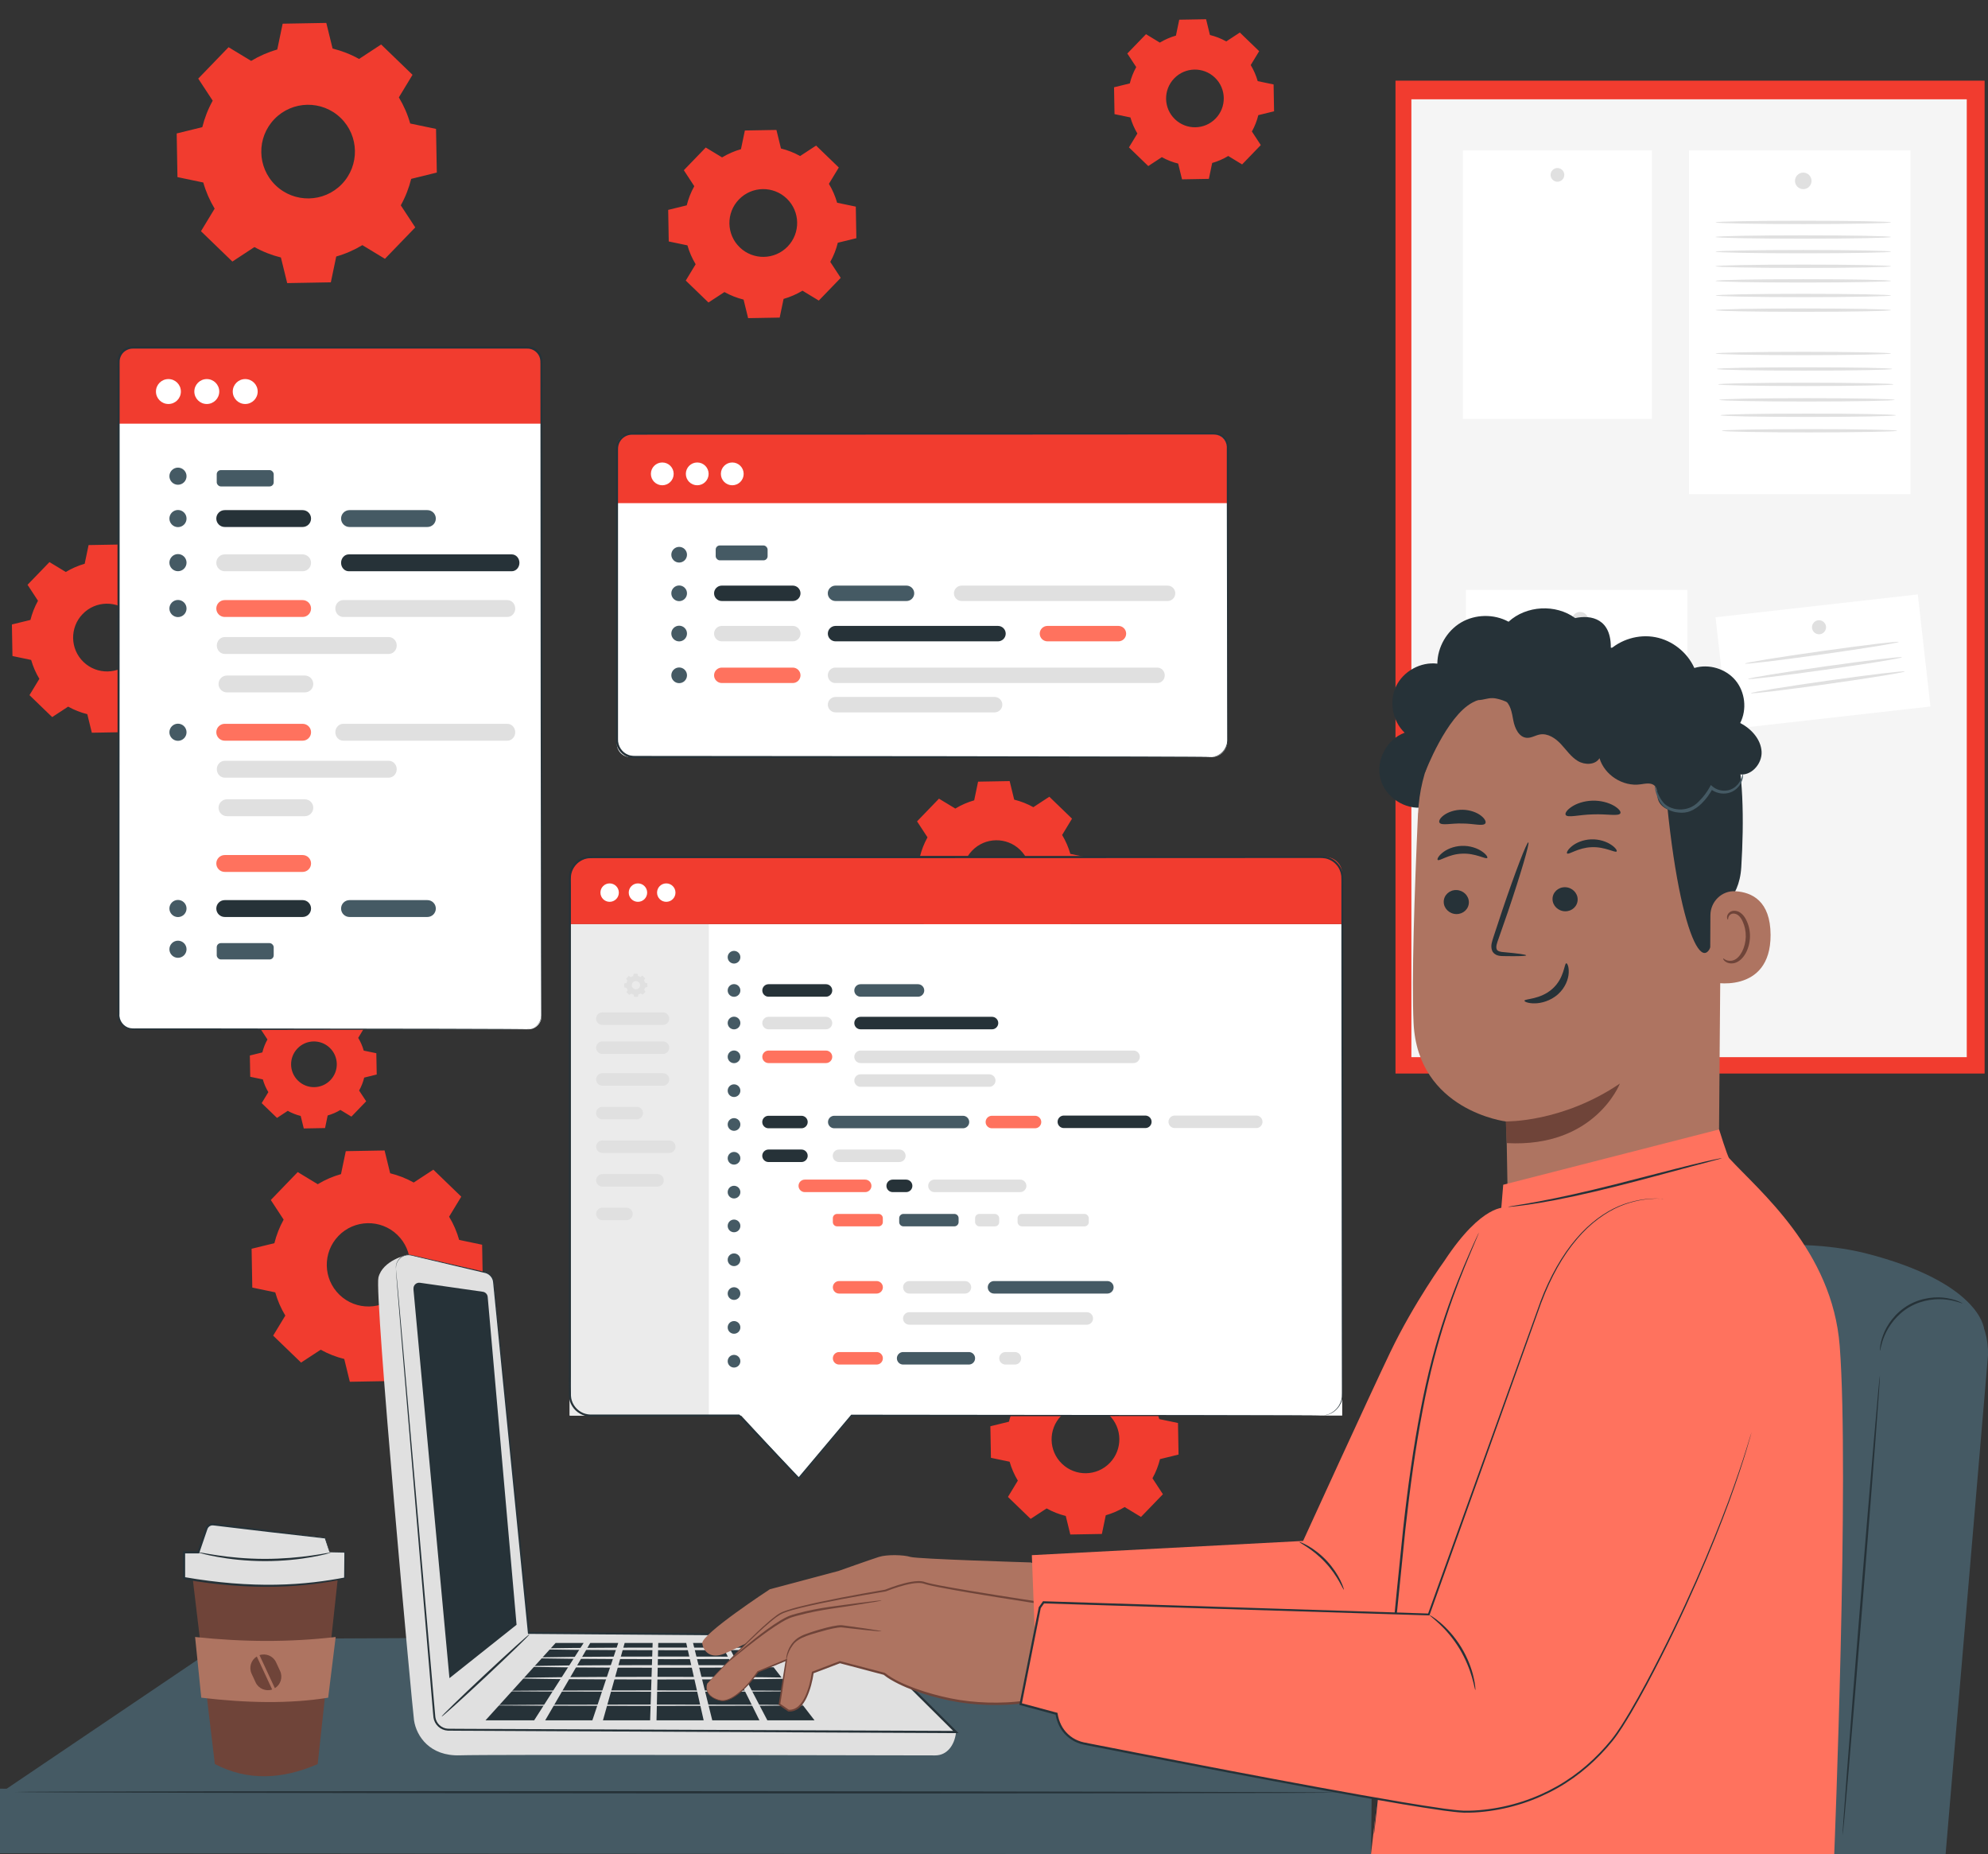 <?xml version="1.0" encoding="UTF-8"?>
<svg xmlns="http://www.w3.org/2000/svg" viewBox="0 0 464.13 432.81">
  <rect x="0" y="0" width="464.13" height="432.81" fill="#333333" stroke="none"/>
  <defs>
    <style>
      .cls-1 {
        fill: #fff;
      }

      .cls-2 {
        fill: #f5f5f5;
      }

      .cls-3 {
        fill: #455a64;
      }

      .cls-4 {
        fill: #ae7461;
      }

      .cls-5 {
        fill: #f13c2f;
      }

      .cls-6 {
        fill: #e0e0e0;
      }

      .cls-7 {
        fill: #ff725e;
      }

      .cls-8 {
        fill: #6f4439;
      }

      .cls-9 {
        fill: #ebebeb;
      }

      .cls-10 {
        fill: none;
        opacity: .3;
      }

      .cls-11 {
        fill: #263238;
      }
    </style>
  </defs>
  <g id="Background_Complete" data-name="Background Complete">
    <path class="cls-5" d="m15.36,133.51c1.39-.84,2.88-1.48,4.41-1.92l.91-4.36,7.37-.13,1.06,4.33c1.54.38,3.05.97,4.47,1.76l3.73-2.44,5.3,5.12-2.31,3.81c.84,1.39,1.48,2.88,1.92,4.41l4.36.91.13,7.37-4.33,1.06c-.38,1.54-.97,3.05-1.76,4.47l2.44,3.73-5.12,5.3-3.81-2.31c-1.39.84-2.88,1.48-4.41,1.92l-.91,4.36-7.37.13-1.06-4.33c-1.54-.38-3.05-.97-4.47-1.76l-3.73,2.44-5.3-5.12,2.31-3.81c-.84-1.39-1.48-2.88-1.92-4.41l-4.36-.91-.13-7.37,4.33-1.06c.38-1.54.97-3.05,1.76-4.47l-2.44-3.73,5.12-5.3,3.81,2.31h0Zm3.93,9.82c-3.03,3.14-2.95,8.15.2,11.18,3.14,3.03,8.15,2.95,11.18-.2,3.03-3.14,2.95-8.15-.2-11.18-3.14-3.03-8.15-2.95-11.18.2Z"/>
    <path class="cls-5" d="m270.79,9.94c1.19-.72,2.45-1.26,3.75-1.63l.77-3.71,6.27-.11.9,3.68c1.31.32,2.6.82,3.81,1.5l3.17-2.08,4.51,4.36-1.97,3.24c.72,1.19,1.26,2.45,1.63,3.75l3.71.77.11,6.27-3.68.9c-.32,1.31-.82,2.6-1.5,3.81l2.08,3.17-4.36,4.52-3.24-1.97c-1.19.72-2.45,1.26-3.75,1.63l-.77,3.71-6.27.11-.9-3.68c-1.31-.32-2.6-.82-3.81-1.5l-3.17,2.08-4.51-4.36,1.97-3.24c-.72-1.19-1.26-2.45-1.63-3.75l-3.71-.77-.11-6.27,3.68-.9c.32-1.31.82-2.6,1.5-3.81l-2.08-3.17,4.36-4.51,3.24,1.97h0Zm3.34,8.36c-2.58,2.68-2.51,6.94.17,9.52,2.67,2.58,6.94,2.51,9.52-.17,2.58-2.67,2.51-6.94-.17-9.52s-6.94-2.51-9.52.17Z"/>
    <path class="cls-5" d="m58.64,14.21c1.93-1.16,3.98-2.05,6.09-2.65l1.26-6.03,10.19-.18,1.47,5.98c2.14.53,4.22,1.34,6.18,2.43l5.15-3.38,7.33,7.08-3.19,5.27c1.16,1.93,2.05,3.98,2.65,6.1l6.03,1.26.18,10.19-5.98,1.47c-.53,2.14-1.34,4.22-2.43,6.18l3.38,5.15-7.08,7.33-5.27-3.19c-1.93,1.16-3.98,2.05-6.1,2.65l-1.26,6.03-10.19.18-1.47-5.98c-2.14-.53-4.22-1.34-6.18-2.43l-5.15,3.38-7.33-7.08,3.19-5.27c-1.16-1.93-2.05-3.98-2.65-6.1l-6.03-1.26-.18-10.19,5.98-1.47c.53-2.14,1.34-4.22,2.43-6.18l-3.38-5.15,7.08-7.33,5.27,3.19h0Zm5.43,13.58c-4.2,4.34-4.07,11.27.27,15.46,4.34,4.19,11.27,4.07,15.46-.27,4.19-4.34,4.07-11.27-.27-15.46-4.34-4.19-11.27-4.07-15.46.27Z"/>
    <path class="cls-5" d="m223.03,188.73c1.39-.84,2.88-1.48,4.41-1.92l.91-4.36,7.37-.13,1.06,4.33c1.54.38,3.05.97,4.47,1.76l3.73-2.44,5.3,5.12-2.31,3.81c.84,1.39,1.48,2.88,1.92,4.41l4.36.91.13,7.37-4.33,1.06c-.38,1.54-.97,3.05-1.76,4.47l2.44,3.73-5.12,5.3-3.81-2.31c-1.39.84-2.88,1.48-4.41,1.92l-.91,4.36-7.37.13-1.06-4.33c-1.54-.38-3.05-.97-4.47-1.76l-3.73,2.44-5.3-5.12,2.31-3.81c-.84-1.39-1.48-2.88-1.92-4.41l-4.36-.91-.13-7.37,4.33-1.06c.38-1.54.97-3.05,1.76-4.47l-2.44-3.73,5.12-5.3,3.81,2.31h0Zm3.93,9.82c-3.03,3.14-2.95,8.15.2,11.18,3.14,3.03,8.15,2.95,11.18-.2,3.03-3.14,2.95-8.15-.2-11.18-3.14-3.03-8.15-2.95-11.18.2Z"/>
    <path class="cls-5" d="m243.8,320.66c1.39-.84,2.88-1.48,4.41-1.92l.91-4.36,7.37-.13,1.06,4.33c1.54.38,3.05.97,4.47,1.76l3.73-2.44,5.3,5.12-2.31,3.81c.84,1.39,1.48,2.88,1.92,4.41l4.36.91.13,7.37-4.33,1.06c-.38,1.54-.97,3.05-1.76,4.47l2.44,3.73-5.12,5.3-3.81-2.31c-1.39.84-2.88,1.48-4.41,1.92l-.91,4.36-7.37.13-1.06-4.33c-1.54-.38-3.05-.97-4.47-1.76l-3.73,2.44-5.3-5.12,2.31-3.81c-.84-1.39-1.48-2.88-1.92-4.41l-4.36-.91-.13-7.37,4.33-1.06c.38-1.54.97-3.05,1.76-4.47l-2.44-3.73,5.12-5.3,3.81,2.31h0Zm3.93,9.82c-3.03,3.14-2.95,8.15.2,11.18,3.14,3.03,8.15,2.95,11.18-.2,3.03-3.14,2.95-8.15-.2-11.18-3.14-3.03-8.15-2.95-11.18.2Z"/>
    <path class="cls-5" d="m66.81,238.1c.94-.57,1.94-1,2.97-1.29l.61-2.94,4.97-.09.72,2.92c1.04.26,2.06.65,3.02,1.19l2.51-1.65,3.58,3.45-1.56,2.57c.57.94,1,1.94,1.29,2.97l2.94.61.09,4.97-2.92.72c-.26,1.04-.65,2.06-1.19,3.02l1.65,2.51-3.45,3.58-2.57-1.56c-.94.57-1.94,1-2.97,1.29l-.61,2.94-4.97.09-.72-2.92c-1.04-.26-2.06-.65-3.02-1.19l-2.51,1.65-3.58-3.45,1.56-2.57c-.57-.94-1-1.94-1.29-2.97l-2.94-.61-.09-4.97,2.92-.72c.26-1.04.65-2.06,1.19-3.02l-1.65-2.51,3.45-3.58,2.57,1.56h0Zm2.65,6.62c-2.05,2.12-1.99,5.5.13,7.54,2.12,2.05,5.5,1.99,7.54-.13,2.05-2.12,1.99-5.5-.13-7.54-2.12-2.05-5.5-1.99-7.54.13Z"/>
    <path class="cls-5" d="m74.19,276.41c1.71-1.04,3.54-1.82,5.42-2.35l1.12-5.36,9.06-.16,1.3,5.32c1.9.47,3.75,1.19,5.5,2.16l4.58-3,6.52,6.3-2.84,4.68c1.04,1.71,1.82,3.54,2.35,5.42l5.36,1.12.16,9.06-5.32,1.3c-.47,1.9-1.19,3.75-2.16,5.5l3,4.58-6.29,6.52-4.68-2.84c-1.71,1.04-3.54,1.82-5.42,2.35l-1.12,5.36-9.06.16-1.3-5.32c-1.9-.47-3.75-1.19-5.5-2.16l-4.58,3-6.52-6.29,2.84-4.68c-1.04-1.71-1.82-3.54-2.35-5.42l-5.36-1.12-.16-9.06,5.32-1.3c.47-1.9,1.19-3.75,2.16-5.5l-3-4.58,6.29-6.52,4.68,2.84h0Zm4.83,12.07c-3.73,3.86-3.62,10.02.24,13.75,3.86,3.73,10.02,3.62,13.75-.24,3.73-3.86,3.62-10.02-.24-13.75-3.86-3.73-10.02-3.62-13.75.24Z"/>
    <g>
      <rect class="cls-5" x="325.8" y="18.83" width="137.54" height="231.75"/>
      <rect class="cls-2" x="329.51" y="23.18" width="129.66" height="223.58"/>
      <g>
        <rect class="cls-1" x="394.33" y="35.13" width="51.7" height="80.22"/>
        <path class="cls-6" d="m422.93,42.22c0,1.07-.86,1.93-1.93,1.93s-1.93-.86-1.93-1.93.86-1.93,1.93-1.93,1.93.86,1.93,1.93Z"/>
      </g>
      <g>
        <rect class="cls-1" x="342.23" y="137.68" width="51.7" height="80.22"/>
        <path class="cls-6" d="m370.83,144.77c0,1.07-.86,1.93-1.93,1.93s-1.93-.86-1.93-1.93.86-1.93,1.93-1.93,1.93.86,1.93,1.93Z"/>
      </g>
      <g>
        <rect class="cls-1" x="341.53" y="35.13" width="44.15" height="62.65"/>
        <path class="cls-6" d="m365.21,40.82c0,.89-.72,1.6-1.6,1.6s-1.6-.72-1.6-1.6.72-1.6,1.6-1.6,1.6.72,1.6,1.6Z"/>
      </g>
      <g>
        <rect class="cls-1" x="401.84" y="141.36" width="47.52" height="26.33" transform="translate(-14.64 48.68) rotate(-6.44)"/>
        <circle class="cls-6" cx="424.68" cy="146.41" r="1.64"/>
      </g>
      <path class="cls-6" d="m387.03,155.98c0,.21-8.12.39-18.13.39s-18.13-.17-18.13-.39,8.12-.39,18.13-.39,18.13.17,18.13.39Z"/>
      <path class="cls-6" d="m387.03,161.72c0,.21-8.12.39-18.13.39s-18.13-.17-18.13-.39,8.12-.39,18.13-.39,18.13.17,18.13.39Z"/>
      <path class="cls-6" d="m387.03,167.46c0,.21-8.12.39-18.13.39s-18.13-.17-18.13-.39,8.12-.39,18.13-.39,18.13.17,18.13.39Z"/>
      <path class="cls-6" d="m387.03,173.2c0,.21-8.12.39-18.13.39s-18.13-.17-18.13-.39,8.12-.39,18.13-.39,18.13.17,18.13.39Z"/>
      <path class="cls-6" d="m387.03,178.94c0,.21-8.12.39-18.13.39s-18.13-.17-18.13-.39,8.12-.39,18.13-.39,18.13.17,18.13.39Z"/>
      <path class="cls-6" d="m387.03,184.68c0,.21-8.12.39-18.13.39s-18.13-.17-18.13-.39,8.12-.39,18.13-.39,18.13.17,18.13.39Z"/>
      <path class="cls-6" d="m387.03,190.42c0,.21-8.12.39-18.13.39s-18.13-.17-18.13-.39,8.12-.39,18.13-.39,18.13.17,18.13.39Z"/>
      <path class="cls-6" d="m443.31,149.83c.03.21-7.99,1.52-17.9,2.91-9.92,1.4-17.98,2.36-18.01,2.15-.03-.21,7.98-1.52,17.9-2.91,9.91-1.4,17.98-2.36,18.01-2.15Z"/>
      <path class="cls-6" d="m444.03,153.42c.03.21-7.99,1.52-17.9,2.91-9.92,1.4-17.98,2.36-18.01,2.15s7.98-1.52,17.9-2.92c9.91-1.4,17.98-2.36,18.01-2.15Z"/>
      <path class="cls-6" d="m444.69,156.73c.03.21-7.98,1.52-17.9,2.92-9.92,1.4-17.98,2.36-18.01,2.15-.03-.21,7.98-1.52,17.9-2.92,9.91-1.4,17.98-2.36,18.01-2.15Z"/>
      <path class="cls-6" d="m441.49,51.91c0,.21-9.17.39-20.48.39s-20.48-.17-20.48-.39,9.17-.39,20.48-.39,20.48.17,20.48.39Z"/>
      <path class="cls-6" d="m441.49,55.32c0,.21-9.17.39-20.48.39s-20.48-.17-20.48-.39,9.17-.39,20.48-.39,20.48.17,20.48.39Z"/>
      <path class="cls-6" d="m441.49,58.74c0,.21-9.17.39-20.48.39s-20.48-.17-20.48-.39,9.17-.39,20.48-.39,20.48.17,20.48.39Z"/>
      <path class="cls-6" d="m441.49,62.15c0,.21-9.17.39-20.48.39s-20.48-.17-20.48-.39,9.17-.39,20.48-.39,20.48.17,20.48.39Z"/>
      <path class="cls-6" d="m441.49,65.56c0,.21-9.17.39-20.48.39s-20.48-.17-20.48-.39,9.17-.39,20.48-.39,20.48.17,20.48.39Z"/>
      <path class="cls-6" d="m441.49,68.97c0,.21-9.17.39-20.48.39s-20.48-.17-20.48-.39,9.17-.39,20.48-.39,20.48.17,20.48.39Z"/>
      <path class="cls-6" d="m441.49,72.39c0,.21-9.17.39-20.48.39s-20.48-.17-20.48-.39,9.17-.39,20.48-.39,20.48.17,20.48.39Z"/>
      <path class="cls-6" d="m441.49,82.51c0,.21-9.17.39-20.48.39s-20.48-.17-20.48-.39,9.17-.39,20.48-.39,20.48.17,20.48.39Z"/>
      <path class="cls-6" d="m441.78,86.12c0,.21-9.17.39-20.48.39s-20.48-.17-20.48-.39,9.17-.39,20.48-.39,20.48.17,20.48.39Z"/>
      <path class="cls-6" d="m442.07,89.72c0,.21-9.17.39-20.48.39s-20.48-.17-20.48-.39,9.17-.39,20.48-.39,20.48.17,20.48.39Z"/>
      <path class="cls-6" d="m442.35,93.33c0,.21-9.17.39-20.48.39s-20.48-.17-20.48-.39,9.17-.39,20.48-.39,20.48.17,20.48.39Z"/>
      <path class="cls-6" d="m442.64,96.93c0,.21-9.17.39-20.48.39s-20.48-.17-20.48-.39,9.17-.39,20.48-.39,20.48.17,20.48.39Z"/>
      <path class="cls-6" d="m442.93,100.54c0,.21-9.17.39-20.48.39s-20.48-.17-20.48-.39,9.17-.38,20.48-.38,20.48.17,20.48.38Z"/>
    </g>
    <path class="cls-5" d="m168.58,36.74c1.39-.84,2.88-1.48,4.41-1.92l.91-4.36,7.37-.13,1.06,4.33c1.54.38,3.05.97,4.47,1.76l3.73-2.44,5.3,5.12-2.31,3.81c.84,1.39,1.48,2.88,1.92,4.41l4.36.91.13,7.37-4.33,1.06c-.38,1.54-.97,3.05-1.76,4.47l2.44,3.73-5.12,5.3-3.81-2.31c-1.39.84-2.88,1.48-4.41,1.92l-.91,4.36-7.37.13-1.06-4.33c-1.54-.38-3.05-.97-4.47-1.76l-3.73,2.44-5.3-5.12,2.31-3.81c-.84-1.39-1.48-2.88-1.92-4.41l-4.36-.91-.13-7.37,4.33-1.06c.38-1.54.97-3.05,1.76-4.47l-2.44-3.73,5.12-5.3,3.81,2.31h0Zm3.93,9.82c-3.03,3.14-2.95,8.15.2,11.18,3.14,3.03,8.15,2.95,11.18-.2,3.03-3.14,2.95-8.15-.2-11.18-3.14-3.03-8.15-2.95-11.18.2Z"/>
  </g>
  <g id="Table">
    <g>
      <polygon class="cls-3" points=".53 418.21 53.31 382.56 309.06 381.34 320.76 418.74 .53 418.21"/>
      <polygon class="cls-3" points="320.1 432.81 0 432.58 0 417.51 320.24 418.51 320.1 432.81"/>
      <path class="cls-11" d="m312.24,418.42c0,.14-69.12.23-154.37.19-85.27-.04-154.38-.19-154.38-.33,0-.14,69.11-.23,154.38-.19,85.25.04,154.37.19,154.37.33Z"/>
    </g>
  </g>
  <g id="Windows">
    <g>
      <rect class="cls-1" x="27.68" y="81.11" width="98.74" height="159.15" rx="3.06" ry="3.06"/>
      <path class="cls-5" d="m31.29,81.11h91.66c1.92,0,3.47,1.56,3.47,3.47v14.31H27.68v-14.18c0-1.99,1.62-3.61,3.61-3.61Z"/>
      <path class="cls-11" d="m123.11,240.26s.47.04,1.27-.28c.4-.17.86-.47,1.26-.96.39-.5.72-1.2.72-2.05-.01-3.41-.03-8.41-.05-14.86-.02-12.92-.05-31.59-.08-54.66-.02-23.08-.03-50.56-.06-81.06v-1.43c0-.49,0-.93-.12-1.36-.23-.86-.88-1.6-1.69-1.96-.41-.19-.85-.28-1.31-.27h-1.45c-.97,0-1.94,0-2.92,0-3.91,0-7.86,0-11.85,0-7.99,0-16.14,0-24.44,0-16.6,0-33.79,0-51.39,0-1.02,0-2.01.53-2.57,1.38-.27.43-.45.91-.49,1.42-.03.51,0,1.08-.01,1.62,0,2.19,0,4.37,0,6.54,0,4.35,0,8.67,0,12.95,0,8.58,0,17.02,0,25.33,0,16.6-.01,32.62-.02,47.88,0,15.26-.02,29.76-.02,43.32,0,3.39,0,6.73,0,10,0,1.64,0,3.26,0,4.86-.13,1.56.99,3.01,2.46,3.31.71.13,1.54.05,2.3.07.78,0,1.55,0,2.33,0,1.54,0,3.07,0,4.58,0,3.02,0,5.97,0,8.86,0,23.07.04,41.74.06,54.66.08,6.45.02,11.45.04,14.86.05,1.69.01,2.98.02,3.86.03.87,0,1.32.03,1.32.03,0,0-.45.02-1.32.03-.88,0-2.17.01-3.86.03-3.41.01-8.41.03-14.86.05-12.91.02-31.58.05-54.66.08-2.88,0-5.84,0-8.86,0-1.51,0-3.04,0-4.58,0-.77,0-1.55,0-2.33,0-.79-.03-1.54.07-2.39-.08-.82-.17-1.57-.65-2.08-1.33-.51-.66-.76-1.55-.71-2.37,0-1.61,0-3.23,0-4.86,0-3.27,0-6.61,0-10,0-13.57-.02-28.07-.02-43.32,0-15.26,0-31.27-.02-47.88,0-8.3,0-16.75,0-25.33,0-4.29,0-8.61,0-12.95,0-2.17,0-4.35,0-6.54,0-.56-.01-1.07.01-1.66.04-.59.25-1.16.57-1.66.64-1,1.81-1.63,3-1.62,17.6,0,34.79,0,51.39,0,8.3,0,16.45,0,24.44,0,3.99,0,7.94,0,11.85,0,.98,0,1.95,0,2.92,0h1.45c.51,0,1.04.1,1.51.32.94.43,1.69,1.28,1.95,2.27.15.5.14,1.03.13,1.49v1.43c-.02,30.51-.04,57.99-.06,81.06-.03,23.07-.06,41.74-.08,54.66-.02,6.45-.04,11.45-.05,14.86,0,.87-.36,1.59-.76,2.1-.42.5-.9.8-1.31.96-.41.17-.74.2-.96.23-.22,0-.33,0-.33,0Z"/>
      <path class="cls-1" d="m42.23,91.39c0,1.61-1.3,2.91-2.91,2.91s-2.91-1.3-2.91-2.91,1.3-2.91,2.91-2.91,2.91,1.3,2.91,2.91Z"/>
      <circle class="cls-1" cx="48.28" cy="91.39" r="2.91"/>
      <circle class="cls-1" cx="57.25" cy="91.39" r="2.91"/>
      <path class="cls-11" d="m70.65,123.01h-18.18c-1.09,0-1.97-.88-1.97-1.97h0c0-1.09.88-1.97,1.97-1.97h18.18c1.09,0,1.97.88,1.97,1.97h0c0,1.09-.88,1.97-1.97,1.97Z"/>
      <path class="cls-6" d="m70.65,133.34h-18.18c-1.09,0-1.97-.88-1.97-1.97h0c0-1.09.88-1.97,1.97-1.97h18.18c1.09,0,1.97.88,1.97,1.97h0c0,1.09-.88,1.97-1.97,1.97Z"/>
      <path class="cls-6" d="m71.17,161.62h-18.18c-1.09,0-1.97-.88-1.97-1.97h0c0-1.09.88-1.97,1.97-1.97h18.18c1.09,0,1.97.88,1.97,1.97h0c0,1.09-.88,1.97-1.97,1.97Z"/>
      <path class="cls-7" d="m70.65,144.01h-18.18c-1.09,0-1.97-.88-1.97-1.97h0c0-1.09.88-1.97,1.97-1.97h18.18c1.09,0,1.97.88,1.97,1.97h0c0,1.09-.88,1.97-1.97,1.97Z"/>
      <path class="cls-7" d="m70.65,203.52h-18.18c-1.09,0-1.97-.88-1.97-1.97h0c0-1.09.88-1.97,1.97-1.97h18.18c1.09,0,1.97.88,1.97,1.97h0c0,1.09-.88,1.97-1.97,1.97Z"/>
      <path class="cls-3" d="m99.78,123.01h-18.18c-1.09,0-1.97-.88-1.97-1.97h0c0-1.09.88-1.97,1.97-1.97h18.18c1.09,0,1.97.88,1.97,1.97h0c0,1.09-.88,1.97-1.97,1.97Z"/>
      <path class="cls-11" d="m119.47,133.34h-38.04c-1,0-1.8-.88-1.8-1.97h0c0-1.09.81-1.97,1.8-1.97h38.04c1,0,1.8.88,1.8,1.97h0c0,1.09-.81,1.97-1.8,1.97Z"/>
      <path class="cls-6" d="m118.44,144.01h-38.3c-1.02,0-1.85-.88-1.85-1.97h0c0-1.09.83-1.97,1.85-1.97h38.3c1.02,0,1.85.88,1.85,1.97h0c0,1.09-.83,1.97-1.85,1.97Z"/>
      <path class="cls-6" d="m90.77,152.64h-38.3c-1.02,0-1.85-.88-1.85-1.97h0c0-1.09.83-1.97,1.85-1.97h38.3c1.02,0,1.85.88,1.85,1.97h0c0,1.09-.83,1.97-1.85,1.97Z"/>
      <path class="cls-3" d="m43.55,121.04c0,1.11-.9,2-2,2s-2-.9-2-2,.9-2,2-2,2,.9,2,2Z"/>
      <path class="cls-3" d="m43.55,111.15c0,1.11-.9,2-2,2s-2-.9-2-2,.9-2,2-2,2,.9,2,2Z"/>
      <path class="cls-3" d="m43.55,131.33c0,1.11-.9,2-2,2s-2-.9-2-2,.9-2,2-2,2,.9,2,2Z"/>
      <path class="cls-3" d="m43.55,142.04c0,1.11-.9,2-2,2s-2-.9-2-2,.9-2,2-2,2,.9,2,2Z"/>
      <path class="cls-6" d="m71.17,190.51h-18.18c-1.09,0-1.97-.88-1.97-1.97h0c0-1.09.88-1.97,1.97-1.97h18.18c1.09,0,1.97.88,1.97,1.97h0c0,1.09-.88,1.97-1.97,1.97Z"/>
      <path class="cls-7" d="m70.65,172.89h-18.18c-1.09,0-1.97-.88-1.97-1.97h0c0-1.09.88-1.97,1.97-1.97h18.18c1.09,0,1.97.88,1.97,1.97h0c0,1.09-.88,1.97-1.97,1.97Z"/>
      <path class="cls-6" d="m118.44,172.89h-38.3c-1.02,0-1.85-.88-1.85-1.97h0c0-1.09.83-1.97,1.85-1.97h38.3c1.02,0,1.85.88,1.85,1.97h0c0,1.09-.83,1.97-1.85,1.97Z"/>
      <path class="cls-6" d="m90.77,181.52h-38.3c-1.02,0-1.85-.88-1.85-1.97h0c0-1.09.83-1.97,1.85-1.97h38.3c1.02,0,1.85.88,1.85,1.97h0c0,1.09-.83,1.97-1.85,1.97Z"/>
      <path class="cls-3" d="m43.55,170.92c0,1.11-.9,2-2,2s-2-.9-2-2,.9-2,2-2,2,.9,2,2Z"/>
      <rect class="cls-3" x="50.6" y="109.73" width="13.3" height="3.81" rx=".96" ry=".96"/>
      <g>
        <path class="cls-11" d="m70.65,214.04h-18.18c-1.09,0-1.97-.88-1.97-1.97h0c0-1.09.88-1.97,1.97-1.97h18.18c1.09,0,1.97.88,1.97,1.97h0c0,1.09-.88,1.97-1.97,1.97Z"/>
        <path class="cls-3" d="m99.78,214.04h-18.18c-1.09,0-1.97-.88-1.97-1.97h0c0-1.09.88-1.97,1.97-1.97h18.18c1.09,0,1.97.88,1.97,1.97h0c0,1.09-.88,1.97-1.97,1.97Z"/>
        <path class="cls-3" d="m43.55,212.06c0,1.11-.9,2-2,2s-2-.9-2-2,.9-2,2-2,2,.9,2,2Z"/>
      </g>
      <path class="cls-3" d="m43.55,221.57c0,1.11-.9,2-2,2s-2-.9-2-2,.9-2,2-2,2,.9,2,2Z"/>
      <rect class="cls-3" x="50.6" y="220.14" width="13.3" height="3.81" rx=".96" ry=".96"/>
    </g>
    <g>
      <g>
        <rect class="cls-1" x="133.01" y="215.7" width="180.35" height="114.72"/>
        <rect class="cls-9" x="133.01" y="215.7" width="32.48" height="114.72"/>
        <path class="cls-6" d="m147.29,228.08c.17-.1.35-.18.54-.24l.11-.54.9-.02.13.53c.19.05.37.12.55.22l.46-.3.65.63-.28.47c.1.17.18.35.23.54l.54.11.02.9-.53.13c-.05.19-.12.37-.22.55l.3.46-.63.65-.47-.28c-.17.1-.35.18-.54.23l-.11.54-.9.02-.13-.53c-.19-.05-.37-.12-.55-.22l-.46.3-.65-.63.28-.47c-.1-.17-.18-.35-.24-.54l-.54-.11-.02-.9.53-.13c.05-.19.12-.37.22-.55l-.3-.46.63-.65.47.28h0Zm.48,1.2c-.37.39-.36,1,.02,1.37.39.37,1,.36,1.37-.02.37-.39.36-1-.02-1.37-.39-.37-1-.36-1.37.02Z"/>
        <path class="cls-6" d="m154.79,253.42h-14.16c-.8,0-1.46-.65-1.46-1.46h0c0-.8.65-1.46,1.46-1.46h14.16c.8,0,1.46.65,1.46,1.46h0c0,.8-.65,1.46-1.46,1.46Z"/>
        <path class="cls-6" d="m154.79,246.01h-14.16c-.8,0-1.46-.65-1.46-1.46h0c0-.8.65-1.46,1.46-1.46h14.16c.8,0,1.46.65,1.46,1.46h0c0,.8-.65,1.46-1.46,1.46Z"/>
        <path class="cls-6" d="m154.79,239.23h-14.16c-.8,0-1.46-.65-1.46-1.46h0c0-.8.65-1.46,1.46-1.46h14.16c.8,0,1.46.65,1.46,1.46h0c0,.8-.65,1.46-1.46,1.46Z"/>
        <path class="cls-11" d="m192.84,232.65h-13.41c-.8,0-1.46-.65-1.46-1.46h0c0-.8.65-1.46,1.46-1.46h13.41c.8,0,1.46.65,1.46,1.46h0c0,.8-.65,1.46-1.46,1.46Z"/>
        <path class="cls-6" d="m192.84,240.26h-13.41c-.8,0-1.46-.65-1.46-1.46h0c0-.8.65-1.46,1.46-1.46h13.41c.8,0,1.46.65,1.46,1.46h0c0,.8-.65,1.46-1.46,1.46Z"/>
        <path class="cls-7" d="m192.84,248.14h-13.41c-.8,0-1.46-.65-1.46-1.46h0c0-.8.65-1.46,1.46-1.46h13.41c.8,0,1.46.65,1.46,1.46h0c0,.8-.65,1.46-1.46,1.46Z"/>
        <path class="cls-11" d="m187.11,263.36h-7.69c-.8,0-1.46-.65-1.46-1.46h0c0-.8.65-1.46,1.46-1.46h7.69c.8,0,1.46.65,1.46,1.46h0c0,.8-.65,1.46-1.46,1.46Z"/>
        <path class="cls-11" d="m187.11,271.24h-7.69c-.8,0-1.46-.65-1.46-1.46h0c0-.8.65-1.46,1.46-1.46h7.69c.8,0,1.46.65,1.46,1.46h0c0,.8-.65,1.46-1.46,1.46Z"/>
        <path class="cls-6" d="m209.97,271.24h-14.1c-.8,0-1.46-.65-1.46-1.46h0c0-.8.65-1.46,1.46-1.46h14.1c.8,0,1.46.65,1.46,1.46h0c0,.8-.65,1.46-1.46,1.46Z"/>
        <path class="cls-7" d="m201.99,278.26h-14.1c-.8,0-1.46-.65-1.46-1.46h0c0-.8.65-1.46,1.46-1.46h14.1c.8,0,1.46.65,1.46,1.46h0c0,.8-.65,1.46-1.46,1.46Z"/>
        <path class="cls-7" d="m195.43,283.35h9.69c.55,0,.99.45.99.99v.92c0,.55-.45.99-.99.99h-9.69c-.55,0-.99-.45-.99-.99v-.92c0-.55.45-.99.99-.99Z"/>
        <path class="cls-7" d="m204.66,301.94h-8.76c-.8,0-1.46-.65-1.46-1.46h0c0-.8.65-1.46,1.46-1.46h8.76c.8,0,1.46.65,1.46,1.46h0c0,.8-.65,1.46-1.46,1.46Z"/>
        <path class="cls-7" d="m204.66,318.51h-8.76c-.8,0-1.46-.65-1.46-1.46h0c0-.8.65-1.46,1.46-1.46h8.76c.8,0,1.46.65,1.46,1.46h0c0,.8-.65,1.46-1.46,1.46Z"/>
        <path class="cls-3" d="m226.2,318.51h-15.36c-.8,0-1.45-.65-1.45-1.46h0c0-.8.65-1.46,1.45-1.46h15.36c.8,0,1.45.65,1.45,1.46h0c0,.8-.65,1.46-1.45,1.46Z"/>
        <path class="cls-6" d="m236.95,318.51h-2.21c-.8,0-1.46-.65-1.46-1.46h0c0-.8.65-1.46,1.46-1.46h2.21c.8,0,1.46.65,1.46,1.46h0c0,.8-.65,1.46-1.46,1.46Z"/>
        <path class="cls-6" d="m225.28,301.94h-12.98c-.8,0-1.46-.65-1.46-1.46h0c0-.8.65-1.46,1.46-1.46h12.98c.8,0,1.46.65,1.46,1.46h0c0,.8-.65,1.46-1.46,1.46Z"/>
        <path class="cls-6" d="m253.74,309.21h-41.45c-.8,0-1.46-.65-1.46-1.46h0c0-.8.65-1.46,1.46-1.46h41.45c.8,0,1.45.65,1.45,1.46h0c0,.8-.65,1.46-1.45,1.46Z"/>
        <path class="cls-3" d="m258.53,301.94h-26.46c-.8,0-1.46-.65-1.46-1.46h0c0-.8.65-1.46,1.46-1.46h26.46c.8,0,1.46.65,1.46,1.46h0c0,.8-.65,1.46-1.46,1.46Z"/>
        <path class="cls-3" d="m210.92,283.35h11.89c.55,0,.99.45.99.99v.92c0,.55-.45.99-.99.99h-11.89c-.55,0-.99-.45-.99-.99v-.92c0-.55.45-.99.99-.99Z"/>
        <rect class="cls-6" x="227.65" y="283.35" width="5.63" height="2.91" rx=".99" ry=".99"/>
        <rect class="cls-6" x="237.57" y="283.35" width="16.62" height="2.91" rx=".99" ry=".99"/>
        <path class="cls-11" d="m211.55,278.26h-3.14c-.8,0-1.46-.65-1.46-1.46h0c0-.8.65-1.46,1.46-1.46h3.14c.8,0,1.46.65,1.46,1.46h0c0,.8-.65,1.46-1.46,1.46Z"/>
        <path class="cls-6" d="m238.17,278.26h-20.01c-.8,0-1.46-.65-1.46-1.46h0c0-.8.65-1.46,1.46-1.46h20.01c.8,0,1.46.65,1.46,1.46h0c0,.8-.65,1.46-1.46,1.46Z"/>
        <path class="cls-3" d="m214.32,232.65h-13.41c-.8,0-1.46-.65-1.46-1.46h0c0-.8.65-1.46,1.46-1.46h13.41c.8,0,1.46.65,1.46,1.46h0c0,.8-.65,1.46-1.46,1.46Z"/>
        <path class="cls-11" d="m231.6,240.26h-30.69c-.8,0-1.46-.65-1.46-1.46h0c0-.8.65-1.46,1.46-1.46h30.69c.8,0,1.46.65,1.46,1.46h0c0,.8-.65,1.46-1.46,1.46Z"/>
        <path class="cls-6" d="m264.65,248.14h-63.74c-.8,0-1.46-.65-1.46-1.46h0c0-.8.65-1.46,1.46-1.46h63.74c.8,0,1.46.65,1.46,1.46h0c0,.8-.65,1.46-1.46,1.46Z"/>
        <path class="cls-6" d="m230.96,253.68h-30.05c-.8,0-1.46-.65-1.46-1.46h0c0-.8.65-1.46,1.46-1.46h30.05c.8,0,1.46.65,1.46,1.46h0c0,.8-.65,1.46-1.46,1.46Z"/>
        <path class="cls-3" d="m224.82,263.36h-30.05c-.8,0-1.46-.65-1.46-1.46h0c0-.8.65-1.46,1.46-1.46h30.05c.8,0,1.46.65,1.46,1.46h0c0,.8-.65,1.46-1.46,1.46Z"/>
        <path class="cls-7" d="m241.64,263.36h-10.07c-.8,0-1.46-.65-1.46-1.46h0c0-.8.65-1.46,1.46-1.46h10.07c.8,0,1.46.65,1.46,1.46h0c0,.8-.65,1.46-1.46,1.46Z"/>
        <path class="cls-11" d="m267.4,263.31h-19.03c-.8,0-1.46-.65-1.46-1.46h0c0-.8.65-1.46,1.46-1.46h19.03c.8,0,1.46.65,1.46,1.46h0c0,.8-.65,1.46-1.46,1.46Z"/>
        <path class="cls-6" d="m293.29,263.31h-19.03c-.8,0-1.46-.65-1.46-1.46h0c0-.8.65-1.46,1.46-1.46h19.03c.8,0,1.46.65,1.46,1.46h0c0,.8-.65,1.46-1.46,1.46Z"/>
        <path class="cls-6" d="m148.66,261.27h-8.03c-.8,0-1.46-.65-1.46-1.46h0c0-.8.65-1.46,1.46-1.46h8.03c.8,0,1.46.65,1.46,1.46h0c0,.8-.65,1.46-1.46,1.46Z"/>
        <path class="cls-6" d="m146.26,284.81h-5.62c-.8,0-1.46-.65-1.46-1.46h0c0-.8.65-1.46,1.46-1.46h5.62c.8,0,1.46.65,1.46,1.46h0c0,.8-.65,1.46-1.46,1.46Z"/>
        <path class="cls-6" d="m156.25,269.12h-15.61c-.8,0-1.46-.65-1.46-1.46h0c0-.8.65-1.46,1.46-1.46h15.61c.8,0,1.46.65,1.46,1.46h0c0,.8-.65,1.46-1.46,1.46Z"/>
        <path class="cls-6" d="m153.51,276.97h-12.87c-.8,0-1.46-.65-1.46-1.46h0c0-.8.65-1.46,1.46-1.46h12.87c.8,0,1.46.65,1.46,1.46h0c0,.8-.65,1.46-1.46,1.46Z"/>
        <path class="cls-3" d="m172.85,231.19c0,.82-.66,1.48-1.48,1.48s-1.48-.66-1.48-1.48.66-1.48,1.48-1.48,1.48.66,1.48,1.48Z"/>
        <circle class="cls-3" cx="171.37" cy="223.43" r="1.48"/>
        <circle class="cls-3" cx="171.37" cy="238.79" r="1.48"/>
        <circle class="cls-3" cx="171.37" cy="246.68" r="1.48"/>
        <circle class="cls-3" cx="171.37" cy="254.58" r="1.48"/>
        <path class="cls-3" d="m172.85,262.47c0,.82-.66,1.48-1.48,1.48s-1.48-.66-1.48-1.48.66-1.48,1.48-1.48,1.48.66,1.48,1.48Z"/>
        <circle class="cls-3" cx="171.37" cy="270.36" r="1.48"/>
        <circle class="cls-3" cx="171.37" cy="278.26" r="1.48"/>
        <path class="cls-3" d="m172.85,286.15c0,.82-.66,1.48-1.48,1.48s-1.48-.66-1.48-1.48.66-1.48,1.48-1.48,1.48.66,1.48,1.48Z"/>
        <path class="cls-3" d="m172.85,294.05c0,.82-.66,1.48-1.48,1.48s-1.48-.66-1.48-1.48.66-1.48,1.48-1.48,1.48.66,1.48,1.48Z"/>
        <circle class="cls-3" cx="171.37" cy="301.94" r="1.48"/>
        <path class="cls-3" d="m172.85,309.84c0,.82-.66,1.48-1.48,1.48s-1.48-.66-1.48-1.48.66-1.48,1.48-1.48,1.48.66,1.48,1.48Z"/>
        <circle class="cls-3" cx="171.37" cy="317.73" r="1.48"/>
        <path class="cls-5" d="m138.41,200.06h171.11c2.12,0,3.83,1.72,3.83,3.83v11.81h-180.35v-10.24c0-2.98,2.42-5.4,5.4-5.4Z"/>
        <g>
          <circle class="cls-1" cx="142.33" cy="208.35" r="2.15"/>
          <path class="cls-1" d="m151.09,208.35c0,1.19-.96,2.15-2.15,2.15s-2.15-.96-2.15-2.15.96-2.15,2.15-2.15,2.15.96,2.15,2.15Z"/>
          <path class="cls-1" d="m157.7,208.35c0,1.19-.96,2.15-2.15,2.15s-2.15-.96-2.15-2.15.96-2.15,2.15-2.15,2.15.96,2.15,2.15Z"/>
        </g>
      </g>
      <polygon class="cls-1" points="171.37 328.63 186.61 345.11 200.45 328.63 171.37 328.63"/>
      <path class="cls-11" d="m308.47,330.42s.57.05,1.58-.29c.5-.17,1.1-.48,1.68-1.01.58-.52,1.13-1.3,1.4-2.3.15-.5.18-1.04.17-1.63,0-.58,0-1.2,0-1.84,0-1.29,0-2.69-.01-4.22,0-3.05-.01-6.57-.02-10.53-.02-15.85-.05-38.77-.08-67.1,0-7.08-.01-14.5-.02-22.23,0-3.87,0-7.81,0-11.83-.01-.99.03-2.04-.03-3-.11-.96-.51-1.9-1.18-2.62-.65-.74-1.55-1.24-2.51-1.45-.95-.17-2.03-.07-3.06-.1-16.66,0-34.45.02-53.18.02-18.73,0-38.39,0-58.76.02-10.19,0-20.56,0-31.08,0-5.26,0-10.56,0-15.9,0-2.67,0-5.34,0-8.03,0-.66.01-1.37-.02-1.99.02-.63.06-1.25.26-1.81.58-1.11.63-1.94,1.73-2.23,2.98-.21.85-.1,1.82-.12,2.75v2.82c0,1.88,0,3.75,0,5.62,0,3.74,0,7.46,0,11.16,0,7.4,0,14.74,0,21.99,0,14.5,0,28.67,0,42.44,0,6.88,0,13.67,0,20.34,0,3.34,0,6.64,0,9.92,0,1.63-.02,3.29.01,4.88.07,1.55,1,3,2.34,3.76.66.39,1.42.58,2.18.61.8,0,1.6,0,2.39,0,1.59,0,3.18,0,4.76,0,3.16,0,6.28,0,9.38,0,6.19,0,12.24,0,18.16,0h.1s.07.07.07.07c4.8,5.05,9.45,9.95,13.96,14.7h-.31c4.28-5.08,8.39-9.96,12.34-14.67l.06-.07h.09c33.76.04,61.18.07,80.17.09,9.49.02,16.87.04,21.88.05,2.5.01,4.41.02,5.7.03,1.29,0,1.94.03,1.94.03,0,0-.66.02-1.94.03-1.29,0-3.2.02-5.7.03-5.02.01-12.4.03-21.88.05-18.99.02-46.41.05-80.17.09l.15-.07c-3.95,4.71-8.05,9.6-12.33,14.7l-.15.18-.16-.17c-4.52-4.74-9.17-9.64-13.98-14.68l.16.07c-5.91,0-11.97,0-18.16,0-3.09,0-6.22,0-9.38,0-1.58,0-3.17,0-4.76,0-.8,0-1.6,0-2.4,0-.84-.03-1.68-.24-2.41-.67-1.47-.83-2.5-2.43-2.58-4.14-.03-1.65,0-3.26-.02-4.91,0-3.28,0-6.59,0-9.92,0-6.67,0-13.45,0-20.34,0-13.77,0-27.94,0-42.44,0-7.25,0-14.58,0-21.99,0-3.7,0-7.42,0-11.16,0-1.87,0-3.74,0-5.62v-4.23c0-.46.02-.98.14-1.46.32-1.39,1.24-2.62,2.48-3.31.62-.35,1.31-.57,2.01-.64.72-.05,1.36-.01,2.04-.03,2.68,0,5.36,0,8.03,0,5.34,0,10.64,0,15.9,0,10.52,0,20.89,0,31.08,0,20.38,0,40.04.01,58.76.02,18.73,0,36.52.02,53.18.02,1.04.03,2.06-.08,3.15.11,1.05.23,2.03.78,2.74,1.59.72.79,1.16,1.81,1.28,2.86.06,1.06.02,2.03.03,3.05,0,4.02,0,7.96,0,11.83,0,7.73-.01,15.15-.02,22.23-.03,28.32-.06,51.25-.08,67.1,0,3.96-.02,7.48-.02,10.53,0,1.52,0,2.93-.01,4.22,0,.64,0,1.26,0,1.84,0,.58-.03,1.15-.19,1.65-.29,1.02-.85,1.8-1.45,2.33-.59.54-1.21.84-1.72,1-.51.17-.92.22-1.19.24-.27,0-.41,0-.41,0Z"/>
    </g>
    <g>
      <path class="cls-1" d="m147.17,101.24h136.25c1.75,0,3.17,1.42,3.17,3.17v68.53c0,2.09-1.7,3.79-3.79,3.79h-135.63c-1.75,0-3.17-1.42-3.17-3.17v-69.15c0-1.75,1.42-3.17,3.17-3.17Z"/>
      <path class="cls-5" d="m147.48,101.24h135.64c1.92,0,3.47,1.56,3.47,3.47v12.74h-142.58v-12.74c0-1.92,1.56-3.47,3.47-3.47Z"/>
      <path class="cls-11" d="m282.58,176.72s.38.01,1.09-.18c.68-.2,1.75-.73,2.42-2,.34-.63.49-1.42.44-2.3,0-.88,0-1.85-.01-2.9,0-2.09-.01-4.51-.02-7.23-.02-10.89-.05-26.62-.08-46.06,0-2.43,0-4.92,0-7.46,0-1.27,0-2.56,0-3.86.11-1.26-.58-2.5-1.73-3.03-.57-.28-1.19-.29-1.87-.28-.67,0-1.34,0-2.02,0-1.35,0-2.72,0-4.1,0-2.76,0-5.57,0-8.43,0-11.43,0-23.65.02-36.5.02-25.71,0-53.97.01-83.64.02-.48,0-.91-.01-1.32.09-.42.1-.81.28-1.16.53-.7.5-1.18,1.28-1.31,2.13-.07.41-.04.88-.05,1.34v4.13c0,3.66,0,7.3,0,10.92,0,7.23,0,14.35,0,21.34,0,7,0,13.87,0,20.6,0,3.36,0,6.69,0,9.99-.07,1.57.91,3.09,2.35,3.64.71.31,1.48.28,2.3.28.81,0,1.61,0,2.42,0,25.71.02,48.86.04,68.31.06,19.44.03,35.17.06,46.05.08,5.43.02,9.65.04,12.52.05,1.42.01,2.51.02,3.26.03.73,0,1.11.03,1.11.03,0,0-.38.02-1.11.03-.74,0-1.83.01-3.26.03-2.87.01-7.09.03-12.52.05-10.88.02-26.62.05-46.05.08-19.45.02-42.6.03-68.31.06-.8,0-1.61,0-2.42,0-.78,0-1.68.04-2.49-.31-1.63-.62-2.74-2.36-2.66-4.09,0-3.29,0-6.62,0-9.99,0-6.73,0-13.6,0-20.6,0-7,0-14.12,0-21.34,0-3.61,0-7.25,0-10.92v-2.75s0-1.38,0-1.38c0-.46-.03-.92.05-1.42.15-.98.71-1.89,1.52-2.47.4-.29.86-.5,1.35-.62.49-.12.99-.1,1.44-.11,29.67,0,57.93.01,83.64.02,12.85,0,25.07.02,36.5.02,2.86,0,5.67,0,8.43,0,1.38,0,2.75,0,4.1,0,.68,0,1.35,0,2.02,0,.65-.02,1.41,0,2.04.32,1.3.58,2.09,2.05,1.96,3.39,0,1.3,0,2.59,0,3.86,0,2.54,0,5.03,0,7.46-.03,19.44-.06,35.17-.08,46.06,0,2.72-.02,5.13-.02,7.23,0,1.05,0,2.01-.01,2.9,0,.44,0,.87-.09,1.27-.09.4-.22.76-.39,1.08-.71,1.29-1.8,1.81-2.5,2-.72.18-1.1.13-1.1.13Z"/>
      <g>
        <circle class="cls-1" cx="154.62" cy="110.61" r="2.66"/>
        <path class="cls-1" d="m165.44,110.61c0,1.47-1.19,2.66-2.66,2.66s-2.66-1.19-2.66-2.66,1.19-2.66,2.66-2.66,2.66,1.19,2.66,2.66Z"/>
        <circle class="cls-1" cx="170.96" cy="110.61" r="2.66"/>
      </g>
      <g>
        <path class="cls-11" d="m185.09,140.29h-16.58c-.99,0-1.8-.81-1.8-1.8h0c0-.99.81-1.8,1.8-1.8h16.58c.99,0,1.8.81,1.8,1.8h0c0,.99-.81,1.8-1.8,1.8Z"/>
        <path class="cls-6" d="m185.09,149.7h-16.58c-.99,0-1.8-.81-1.8-1.8h0c0-.99.81-1.8,1.8-1.8h16.58c.99,0,1.8.81,1.8,1.8h0c0,.99-.81,1.8-1.8,1.8Z"/>
        <path class="cls-6" d="m272.59,140.29h-48.08c-.99,0-1.8-.81-1.8-1.8h0c0-.99.81-1.8,1.8-1.8h48.08c.99,0,1.8.81,1.8,1.8h0c0,.99-.81,1.8-1.8,1.8Z"/>
        <path class="cls-7" d="m185.09,159.43h-16.58c-.99,0-1.8-.81-1.8-1.8h0c0-.99.81-1.8,1.8-1.8h16.58c.99,0,1.8.81,1.8,1.8h0c0,.99-.81,1.8-1.8,1.8Z"/>
        <path class="cls-7" d="m261.12,149.7h-16.58c-.99,0-1.8-.81-1.8-1.8h0c0-.99.81-1.8,1.8-1.8h16.58c.99,0,1.8.81,1.8,1.8h0c0,.99-.81,1.8-1.8,1.8Z"/>
        <path class="cls-3" d="m211.64,140.29h-16.58c-.99,0-1.8-.81-1.8-1.8h0c0-.99.81-1.8,1.8-1.8h16.58c.99,0,1.8.81,1.8,1.8h0c0,.99-.81,1.8-1.8,1.8Z"/>
        <path class="cls-11" d="m233,149.7h-37.93c-.99,0-1.8-.81-1.8-1.8h0c0-.99.81-1.8,1.8-1.8h37.93c.99,0,1.8.81,1.8,1.8h0c0,.99-.81,1.8-1.8,1.8Z"/>
        <path class="cls-6" d="m270.21,159.43h-75.22c-.95,0-1.72-.81-1.72-1.8h0c0-.99.77-1.8,1.72-1.8h75.22c.95,0,1.72.81,1.72,1.8h0c0,.99-.77,1.8-1.72,1.8Z"/>
        <path class="cls-6" d="m232.21,166.28h-37.14c-.99,0-1.8-.81-1.8-1.8h0c0-.99.81-1.8,1.8-1.8h37.14c.99,0,1.8.81,1.8,1.8h0c0,.99-.81,1.8-1.8,1.8Z"/>
        <path class="cls-3" d="m160.39,138.49c0,1.01-.82,1.83-1.83,1.83s-1.83-.82-1.83-1.83.82-1.83,1.83-1.83,1.83.82,1.83,1.83Z"/>
        <path class="cls-3" d="m160.39,129.48c0,1.01-.82,1.83-1.83,1.83s-1.83-.82-1.83-1.83.82-1.83,1.83-1.83,1.83.82,1.83,1.83Z"/>
        <circle class="cls-3" cx="158.56" cy="147.88" r="1.83"/>
        <circle class="cls-3" cx="158.56" cy="157.63" r="1.83"/>
      </g>
      <rect class="cls-3" x="167.09" y="127.32" width="12.12" height="3.47" rx=".96" ry=".96"/>
    </g>
  </g>
  <g id="Coffee">
    <g>
      <g>
        <path class="cls-8" d="m74.18,411.76c-8.34,3.63-16.38,3.97-24.02,0l-5.58-46.73h34.65l-5.06,46.73Z"/>
        <g>
          <path class="cls-6" d="m76.95,362.31l-1.04-3.34-26.1-3.19c-.71-.09-1.39.34-1.62,1.01l-1.89,5.51h-3.34v6.05c13.11,2.31,25.66,2.45,37.54,0v-6.05h-3.55Z"/>
          <path class="cls-11" d="m76.95,362.31s.09-.01.24-.02c.18,0,.41-.01.69-.02.64-.01,1.51-.03,2.61-.05h.1s0,.1,0,.1c.01,1.56.03,3.6.06,6.05v.13s-.12.03-.12.03c-4.16.87-9.68,1.71-16.11,1.84-6.43.15-13.74-.38-21.36-1.71l-.14-.02-.22-.04v-.22c0-2.05,0-4.08,0-6.05v-.26s.26,0,.26,0c1.13,0,2.24,0,3.34,0l-.24.17c.64-1.85,1.26-3.65,1.87-5.4.13-.49.52-.96,1.01-1.15.24-.1.51-.15.77-.14.26.02.46.05.69.08.89.11,1.77.22,2.64.33,3.45.43,6.67.84,9.59,1.21,5.77.75,10.36,1.34,13.3,1.73h.06s.02.07.02.07c.31,1.05.54,1.87.72,2.48.07.26.13.48.18.65.04.15.06.23.05.24,0,0-.03-.06-.08-.2-.06-.17-.13-.37-.22-.62-.2-.6-.48-1.43-.83-2.49l.08.07c-2.95-.34-7.54-.86-13.32-1.52-2.92-.35-6.14-.73-9.6-1.14-.87-.1-1.75-.21-2.64-.32-.47-.05-.87-.14-1.22.03-.36.16-.62.45-.74.86-.6,1.76-1.22,3.56-1.85,5.41l-.06.17h-.18c-1.09,0-2.21,0-3.34,0l.26-.26c0,1.97,0,3.99,0,6.05l-.22-.26.14.02c7.59,1.33,14.86,1.88,21.26,1.76,6.4-.1,11.91-.88,16.06-1.68l-.12.15c.02-2.45.04-4.49.06-6.05l.1.1c-1.13-.02-2.01-.04-2.66-.05-.27,0-.49-.02-.67-.02-.15,0-.22-.01-.22-.02Z"/>
        </g>
        <path class="cls-4" d="m76.62,396.27c-9.05,1.46-19.05,1.25-29.63,0l-1.44-14.17c11.16,1.2,22.11,1.25,32.82,0l-1.75,14.17Z"/>
        <g>
          <path class="cls-8" d="m59.96,386.65c-1.35.82-1.9,2.55-1.22,4.02l.94,2.03c.68,1.47,2.36,2.16,3.86,1.66l-3.58-7.7Z"/>
          <path class="cls-8" d="m60.59,386.35l3.58,7.7c1.35-.82,1.9-2.55,1.22-4.02l-.94-2.03c-.68-1.47-2.36-2.16-3.86-1.66Z"/>
        </g>
      </g>
      <path class="cls-11" d="m77.24,362.4s-.41.16-1.18.36c-.77.2-1.89.44-3.28.69-2.79.5-6.7.95-11.03.94-4.34-.01-8.24-.48-11.03-.99-1.39-.25-2.52-.5-3.28-.7-.77-.2-1.19-.33-1.18-.36s.44.02,1.22.16c.78.14,1.9.33,3.3.54,2.79.42,6.67.82,10.97.83,4.3,0,8.18-.38,10.97-.78,1.4-.2,2.52-.38,3.3-.53.78-.13,1.21-.19,1.22-.16Z"/>
    </g>
  </g>
  <g id="Device">
    <g>
      <path class="cls-6" d="m95.05,292.91s-5.71,1.23-6.7,5.28,7.95,101,8.31,103.36c.56,3.71,3.69,8.42,10.74,8.17,6.14-.22,89.85-.03,110.93.02,2.8,0,4.48-2.38,4.85-5.22h0l-103.64-6.12-24.49-105.5Z"/>
      <g>
        <path class="cls-6" d="m92.45,296.14l8.98,104.55c.17,1.71,1.6,3.02,3.31,3.04l118.44.53-22.75-22.58-76.94-.54-8.23-81.91c-.11-1.09-.91-1.98-1.97-2.23l-17.24-4.02c-1.96-.46-3.79,1.15-3.6,3.16Z"/>
        <path class="cls-11" d="m92.45,296.14s-.03-.17-.02-.5c.01-.33.1-.85.46-1.41.35-.55,1.03-1.16,2.01-1.33.49-.1,1.04-.01,1.57.13.55.13,1.13.26,1.75.4,2.49.57,5.55,1.27,9.15,2.1,1.8.41,3.74.86,5.8,1.34,1.08.18,2.07,1.14,2.19,2.33.12,1.12.23,2.27.36,3.46,1.93,18.94,4.68,46,7.98,78.47l-.22-.2c23.09.15,49.14.33,76.94.51h.1s.07.07.07.07c7.29,7.23,14.95,14.84,22.76,22.58l.45.45h-.64c-1.66-.01-3.45-.02-5.25-.03-30.8-.15-60.14-.28-86.83-.41-6.67-.03-13.18-.07-19.5-.1-1.58,0-3.15-.02-4.71-.02-.78,0-1.54,0-2.34-.02-.82-.05-1.62-.39-2.22-.95-.6-.55-1-1.32-1.11-2.12-.09-.78-.13-1.52-.2-2.27-.13-1.5-.25-2.99-.38-4.47-1-11.82-1.94-22.84-2.79-32.89-1.69-20.1-3.06-36.37-4.01-47.63-.46-5.62-.82-9.98-1.06-12.95-.12-1.47-.2-2.6-.26-3.37-.06-.76-.07-1.15-.07-1.15,0,0,.05.39.12,1.14.07.77.18,1.89.31,3.36.27,2.97.66,7.33,1.16,12.94.99,11.25,2.41,27.52,4.17,47.61.87,10.05,1.83,21.06,2.86,32.89.13,1.48.26,2.97.39,4.47.07.75.12,1.52.2,2.25.1.7.45,1.37.98,1.86.53.49,1.22.79,1.94.83.75.02,1.54.01,2.31.02,1.56,0,3.13.01,4.71.02,6.32.02,12.83.05,19.5.08,26.69.11,56.03.24,86.83.37,1.8,0,3.59.02,5.25.02l-.18.44c-7.8-7.74-15.46-15.35-22.75-22.58l.18.07c-27.81-.21-53.85-.4-76.94-.58h-.2s-.02-.2-.02-.2c-3.22-32.48-5.91-59.54-7.79-78.49-.12-1.18-.23-2.33-.34-3.45-.11-1.08-.99-1.96-2-2.13-2.06-.49-3.99-.94-5.79-1.37-3.59-.85-6.65-1.57-9.13-2.16-.62-.15-1.2-.29-1.75-.42-.55-.15-1.05-.23-1.53-.14-.95.15-1.62.73-1.97,1.26-.36.54-.46,1.05-.48,1.38-.03.33,0,.5-.02.5Z"/>
      </g>
      <polygon class="cls-11" points="179.15 401.55 190.16 401.55 176.24 383.49 169.71 383.49 179.15 401.55"/>
      <path class="cls-11" d="m96.52,300.87l8.41,90.84,15.67-12.46-6.74-76.53c-.05-.61-.52-1.11-1.13-1.2l-14.68-2.1c-.86-.12-1.6.59-1.51,1.45Z"/>
      <polygon class="cls-11" points="113.35 401.55 124.71 401.55 136.26 383.49 129.72 383.49 113.35 401.55"/>
      <polygon class="cls-11" points="127.29 401.55 138.3 401.55 144.34 383.49 137.8 383.49 127.29 401.55"/>
      <polygon class="cls-11" points="140.77 401.55 151.78 401.55 152.37 383.49 145.84 383.49 140.77 401.55"/>
      <polygon class="cls-11" points="153.27 401.55 164.28 401.55 160.21 383.49 153.68 383.49 153.27 401.55"/>
      <polygon class="cls-11" points="166.29 401.55 177.3 401.55 168.33 383.49 161.8 383.49 166.29 401.55"/>
      <path class="cls-6" d="m189.61,398.03c0,.09-16.79.16-37.49.16s-37.5-.07-37.5-.16,16.79-.16,37.5-.16,37.49.07,37.49.16Z"/>
      <path class="cls-6" d="m187.61,394.72c0,.09-15.94.16-35.61.16s-35.61-.07-35.61-.16,15.94-.16,35.61-.16,35.61.07,35.61.16Z"/>
      <path class="cls-6" d="m187.61,391.71c0,.17-15,.31-33.51.31s-33.51-.14-33.51-.31,15-.31,33.51-.31,33.51.14,33.51.31Z"/>
      <path class="cls-6" d="m188.07,388.97c0,.17-14.68.31-32.78.31s-32.79-.14-32.79-.31,14.68-.31,32.79-.31,32.78.14,32.78.31Z"/>
      <path class="cls-6" d="m189.61,386.97c0,.17-14.78.31-33,.31s-33-.14-33-.31,14.77-.31,33-.31,33,.14,33,.31Z"/>
      <path class="cls-6" d="m191.23,384.88c0,.17-15.05.31-33.62.31s-33.62-.14-33.62-.31,15.05-.31,33.62-.31,33.62.14,33.62.31Z"/>
      <g>
        <path class="cls-6" d="m103.09,400.69c6.84-6.4,13.68-12.8,20.52-19.2"/>
        <path class="cls-11" d="m123.61,381.49c.1.1-4.42,4.49-10.08,9.79-5.67,5.3-10.34,9.51-10.44,9.41-.1-.1,4.41-4.49,10.08-9.79,5.67-5.3,10.34-9.51,10.44-9.41Z"/>
      </g>
    </g>
  </g>
  <g id="Character">
    <g>
      <g>
        <path class="cls-3" d="m463.16,309.98s-1.01-10.61-27.46-17.41c-12.77-3.28-43.26-4.86-46.71,14.96-.11.64-15.17,125.27-15.17,125.27h56.36l32.98-122.83Z"/>
        <path class="cls-3" d="m454.23,432.81h-26l8.68-122.11c.64-5.94,6.79-10.23,13.74-9.57l2.33.22c6.95.66,11.35,7.35,11.15,14.98l-9.9,116.47Z"/>
        <path class="cls-11" d="m430.18,428.41c-.14-.01,1.69-24.06,4.1-53.72,2.41-29.66,4.48-53.69,4.62-53.68.14.01-1.69,24.06-4.1,53.72-2.41,29.65-4.48,53.69-4.62,53.67Z"/>
        <path class="cls-11" d="m458.17,304.22c-.04.1-1.35-.57-3.65-.86-2.27-.3-5.61-.06-8.67,1.69-3.06,1.76-4.95,4.53-5.84,6.64-.91,2.13-1,3.61-1.1,3.59-.03,0-.03-.37.05-1.02.08-.65.29-1.6.71-2.7.81-2.2,2.73-5.11,5.92-6.95,3.2-1.83,6.67-2.01,8.98-1.6,1.17.2,2.09.49,2.69.75.61.26.92.45.91.47Z"/>
      </g>
      <g>
        <g>
          <path class="cls-11" d="m376.06,151.56c.26-7.15-4.58-8.11-8.31-7.29-4.53-3.33-11.41-2.96-15.55.85-3.4-1.85-7.76-1.78-11.09.18-3.33,1.96-5.51,5.75-5.54,9.61-3.89-.48-7.96,1.76-9.64,5.3-1.68,3.54-.83,8.11,2,10.82-4.16,1.52-6.75,6.42-5.66,10.71,1.09,4.29,5.71,7.36,10.09,6.71l43.86-29.21c2.63-2.77-.29-3.87-.15-7.69Z"/>
          <g>
            <g>
              <path class="cls-4" d="m331.08,189.77c.9-19.96,16.97-35.88,36.93-36.59l1.98-.07c21.43.49,32.99,18.97,31.91,40.38l-.57,71.34-.14,13.55-49.01,11.65-.5-28.24s-20.68-2.47-21.66-23.02c-.48-9.93.21-30.44,1.04-49.01Z"/>
              <path class="cls-8" d="m351.53,261.76s13.16.32,26.66-8.84c0,0-5.81,15.02-26.39,13.9l-.27-5.06Z"/>
              <path class="cls-11" d="m337.06,210.5c0,1.55,1.32,2.83,2.94,2.86,1.62.03,2.93-1.2,2.93-2.75,0-1.55-1.31-2.83-2.93-2.86-1.62-.03-2.94,1.2-2.94,2.76Z"/>
              <path class="cls-11" d="m335.66,200.72c.38.37,2.54-1.36,5.7-1.46,3.15-.15,5.53,1.39,5.86,1,.16-.18-.23-.86-1.27-1.55-1.02-.7-2.74-1.35-4.71-1.27-1.97.08-3.6.86-4.52,1.64-.95.78-1.25,1.48-1.06,1.65Z"/>
              <path class="cls-11" d="m362.46,209.85c0,1.55,1.32,2.83,2.94,2.86,1.62.03,2.93-1.2,2.93-2.76,0-1.55-1.32-2.83-2.93-2.86-1.62-.03-2.94,1.2-2.94,2.76Z"/>
              <path class="cls-11" d="m365.87,199.21c.38.37,2.55-1.35,5.7-1.46,3.15-.15,5.53,1.39,5.86.99.16-.18-.23-.86-1.27-1.55-1.02-.7-2.74-1.35-4.71-1.27-1.97.08-3.6.86-4.52,1.64-.94.78-1.25,1.48-1.06,1.65Z"/>
              <path class="cls-11" d="m356.3,222.99c0-.18-1.97-.45-5.16-.74-.81-.05-1.58-.19-1.73-.73-.21-.58.1-1.46.45-2.41.69-1.98,1.41-4.05,2.17-6.23,3-8.86,5.14-16.14,4.79-16.26-.36-.12-3.08,6.97-6.08,15.84-.72,2.18-1.41,4.27-2.07,6.26-.27.93-.76,1.99-.31,3.18.24.6.85,1.01,1.37,1.13.52.14.98.13,1.38.14,3.21.06,5.2,0,5.2-.18Z"/>
              <path class="cls-11" d="m365.68,224.85c-.51-.01-.4,3.42-3.25,5.96-2.84,2.55-6.51,2.29-6.52,2.77-.04.22.84.64,2.38.62,1.51,0,3.71-.57,5.45-2.12,1.74-1.56,2.44-3.58,2.5-4.99.08-1.44-.33-2.27-.57-2.25Z"/>
              <path class="cls-11" d="m365.51,190.18c.4.81,3.1-.03,6.41-.09,3.31-.14,6.09.53,6.4-.3.13-.39-.45-1.12-1.63-1.78-1.18-.66-2.97-1.18-4.95-1.12-1.98.06-3.71.69-4.8,1.42-1.11.73-1.6,1.49-1.42,1.87Z"/>
              <path class="cls-11" d="m336.07,192.03c.52.74,2.73.1,5.35.19,2.62,0,4.81.71,5.35-.02.24-.35-.07-1.09-1.01-1.81-.92-.72-2.49-1.35-4.29-1.38-1.8-.03-3.39.55-4.33,1.24-.96.69-1.3,1.42-1.07,1.78Z"/>
              <path class="cls-11" d="m332.72,180.27s4.96-13.07,11.07-16.29c7.39-3.9,10.92,4.23,18.01,1.97,7.09-2.26,14.14-6,21.66-.73,8.23,5.78,4.62,10.16,5.44,19.27,3.32,36.91,10.45,47.13,11.75,29.64.14-1.92,5.39-3.62,5.88-11.71.65-10.49.6-23.2-2-30.54-2.19-6.18-5.91-10.38-12.47-14.92-10.36-7.16-24.23-6.83-33.62-5.55-9.38,1.28-27.15,12.76-25.72,28.85Z"/>
              <path class="cls-4" d="m399.32,213.62c.02-3.18,2.66-5.78,5.83-5.59,3.85.23,8.19,2.25,8.22,10.19.05,14.07-14.09,11.22-14.11,10.82-.02-.27.03-9.52.06-15.41Z"/>
              <path class="cls-8" d="m402.3,223.72c.06-.05.25.17.66.36.4.18,1.1.31,1.83.03,1.48-.55,2.73-2.92,2.79-5.45.03-1.28-.24-2.5-.7-3.51-.43-1.03-1.1-1.74-1.85-1.87-.75-.17-1.27.28-1.44.68-.19.39-.1.67-.17.7-.04.04-.3-.24-.19-.82.06-.28.22-.61.55-.88.34-.28.83-.42,1.35-.36,1.09.07,2.07,1.07,2.57,2.17.56,1.11.9,2.48.86,3.92-.08,2.84-1.52,5.49-3.55,6.09-.99.26-1.82-.03-2.24-.36-.44-.35-.51-.66-.46-.69Z"/>
            </g>
            <path class="cls-11" d="m398.08,186.39c-1.78,1.31-3.66,2.66-5.86,2.96-2.19.3-4.75-.88-5.2-3.04-.2-.97,0-2.12-.67-2.85-.8-.87-2.21-.54-3.38-.38-4.07.58-8.36-2.16-9.54-6.1-.99,1.6-3.42,1.62-5.04.66-1.61-.96-2.69-2.59-3.97-3.96-1.28-1.37-3.06-2.57-4.91-2.24-1.03.18-1.98.84-3.03.78-1.85-.1-2.83-2.23-3.17-4.05-.34-1.82-.64-3.95-2.24-4.89-1.48-.87-3.34-.27-5.03.04-1.69.31-3.9-.01-4.39-1.66-.26-.86.08-1.79.54-2.57,2.07-3.52,6.78-5.22,10.62-3.83,1.21-4.69,5.42-8.46,10.22-9.14,4.8-.68,9.89,1.77,12.36,5.94,2.87-2.8,7.15-4.09,11.09-3.33,3.94.75,7.44,3.52,9.09,7.19,3.39-1.02,7.33.16,9.6,2.88,2.27,2.72,2.72,6.81,1.11,9.96,2.58,1.35,4.83,3.79,4.99,6.69.16,2.91-2.58,5.91-5.41,5.24,1.21,2.22.4,5.33-1.75,6.68-2.15,1.34-5.3.71-6.77-1.35"/>
          </g>
          <path class="cls-3" d="m406.88,180.63s.3,1.17-.78,2.73c-.54.74-1.47,1.53-2.76,1.78-1.26.26-2.82,0-4.05-1.02l.59-.11c-.65,1.23-1.53,2.5-2.68,3.61-.74.7-1.58,1.31-2.5,1.68-.91.4-1.96.47-2.82.36-1.79-.13-3.38-1.03-4.14-2.18-.79-1.12-1.06-2.18-1.24-2.88-.17-.71-.2-1.12-.15-1.13.06-.02.19.37.45,1.04.26.66.62,1.66,1.39,2.63,1.4,1.97,5.78,2.84,8.45-.1,1.07-1.03,1.92-2.22,2.56-3.38l.23-.42.36.31c1,.87,2.34,1.14,3.43.96,1.11-.17,1.96-.8,2.5-1.43,1.08-1.32,1.03-2.47,1.16-2.44Z"/>
        </g>
        <g>
          <path class="cls-4" d="m240.67,364.7s-26.53-.79-28.12-1.29c-1.59-.5-5.46-.6-7.35,0-1.89.6-9.44,3.28-9.44,3.28l-16.03,4.27s-16.1,10.53-15.77,12.64,2.09,3.55,4.97,2.46c2.88-1.09,17.42-8.64,17.42-8.64l15.96-1.69s21.83,7.84,26.23,7.45c4.41-.39,15.7-2.3,15.7-2.3,0,0,1.59-11.31.79-13.1-.79-1.79-4.37-3.08-4.37-3.08Z"/>
          <g>
            <path class="cls-4" d="m165.12,392.97s13.44-14.42,17.17-16.36c3.73-1.94,24.46-5.34,24.46-5.34,0,0,6.64-2.75,9.07-1.78,2.43.97,28.18,4.86,29.32,5.02,1.13.16-5.51,22.68-5.51,22.68,0,0-8.91,1.62-19.27-.81-10.37-2.43-13.93-5.67-13.93-5.67l-10.35-2.72-6.33,2.41s-1.14,9.37-5.67,8.89l-2.11-1.46,1.62-10.37-6.64,2.75s-5.18,7.77-9.07,6.64c-3.89-1.13-2.75-3.89-2.75-3.89Z"/>
            <path class="cls-8" d="m165.12,392.97s-.16.38-.1,1.12c.04.37.17.83.5,1.27.33.44.86.83,1.52,1.11.66.28,1.46.52,2.33.33.86-.2,1.73-.68,2.57-1.31,1.69-1.27,3.33-3.12,4.88-5.36l.03-.04.04-.02c1.99-.83,4.23-1.77,6.63-2.78l.27-.11-.04.29c-.48,3.12-1.02,6.62-1.59,10.37l-.08-.19c.64.44,1.37.94,2.11,1.45l-.09-.03c.85.08,1.69-.25,2.34-.86.65-.6,1.16-1.39,1.55-2.25.78-1.71,1.27-3.64,1.55-5.61l.02-.13.12-.05c1.97-.76,4.12-1.58,6.33-2.42l.07-.03.07.02c3.27.85,6.76,1.77,10.35,2.71h.05s.05.05.05.05c2.03,1.59,4.59,2.69,7.16,3.65,2.6.93,5.34,1.69,8.15,2.27,2.82.58,5.74.89,8.7.98,2.96.08,5.99-.03,8.98-.5l-.2.18c.46-1.59.95-3.3,1.45-5.01,1.42-5.09,2.85-10.11,3.89-15.06.12-.62.23-1.24.28-1.85.01-.15.01-.3,0-.42,0-.06-.06-.1.04-.02.02.01.04.02.06.02h-.03s-.06-.01-.06-.01l-.12-.02-.93-.14c-1.24-.19-2.48-.38-3.7-.57-2.45-.39-4.87-.77-7.25-1.14-4.76-.77-9.37-1.52-13.79-2.37-1.11-.23-2.19-.42-3.29-.75-.98-.38-2.07-.25-3.11-.09-2.09.37-4.1,1.06-6,1.8h-.03s-.02.01-.02.01c-7.25,1.22-13.88,2.41-19.66,3.8-1.44.35-2.84.72-4.12,1.21-1.27.5-2.28,1.4-3.27,2.21-1.96,1.66-3.66,3.3-5.19,4.78-3.06,2.97-5.38,5.37-6.98,7-.78.8-1.39,1.43-1.81,1.86-.41.42-.63.63-.63.63,0,0,.19-.24.59-.67.41-.45,1-1.08,1.77-1.91,1.56-1.66,3.86-4.09,6.9-7.09,1.52-1.5,3.21-3.15,5.17-4.83.49-.42,1-.84,1.54-1.24.53-.41,1.14-.79,1.8-1.04,1.32-.5,2.71-.89,4.16-1.24,5.8-1.42,12.42-2.64,19.67-3.88h-.05c1.93-.75,3.93-1.44,6.09-1.83,1.06-.16,2.24-.32,3.34.11,1.01.31,2.13.5,3.22.73,4.41.83,9.02,1.58,13.78,2.34,2.38.37,4.8.75,7.24,1.13,1.23.19,2.46.37,3.7.56l.93.14.12.02h.06s.03.01.03.01c.04,0,.07.02.11.04.23.17.19.31.22.4.02.2.02.36,0,.53-.05.66-.17,1.28-.29,1.91-1.04,5-2.47,10-3.9,15.11-.5,1.72-.99,3.43-1.45,5.02l-.05.16-.16.02c-3.06.48-6.09.59-9.09.5-2.99-.1-5.94-.41-8.78-1-2.84-.59-5.59-1.35-8.22-2.3-1.31-.48-2.59-1.01-3.82-1.62-1.23-.62-2.41-1.26-3.49-2.14l.1.05c-3.59-.95-7.08-1.87-10.34-2.73h.14c-2.21.83-4.36,1.65-6.33,2.4l.14-.18c-.29,2.02-.79,3.96-1.61,5.74-.4.88-.94,1.72-1.65,2.37-.7.66-1.69,1.05-2.65.95h-.05s-.04-.03-.04-.03c-.74-.51-1.46-1.02-2.1-1.46l-.1-.07.02-.12c.6-3.75,1.15-7.25,1.65-10.36l.23.18c-2.41.99-4.65,1.91-6.65,2.73l.06-.05c-1.59,2.25-3.25,4.1-4.99,5.38-.87.63-1.76,1.12-2.67,1.31-.92.19-1.77-.08-2.43-.38-.68-.3-1.22-.71-1.55-1.18-.34-.46-.46-.95-.49-1.33-.04-.77.18-1.13.18-1.13Z"/>
          </g>
          <path class="cls-8" d="m205.83,380.77s-.37.02-1.02-.03c-.65-.05-1.6-.14-2.76-.26-1.21-.13-2.58-.29-4.08-.45-.39-.05-.78-.09-1.18-.14-.4-.06-.75-.03-1.17.02-.81.11-1.66.31-2.52.52-3.37.98-6.75,1.63-8.05,3.63-.69.91-1.01,1.8-1.2,2.42-.18.62-.23.98-.27.98-.03,0-.05-.37.07-1.03.13-.65.41-1.59,1.1-2.59.35-.49.8-.99,1.37-1.41.57-.41,1.28-.76,2.01-1.02,1.46-.53,3.09-1.04,4.83-1.49.87-.22,1.73-.41,2.58-.52.41-.06.89-.08,1.29-.01.4.05.79.11,1.18.16,1.5.21,2.87.4,4.07.57,1.16.17,2.09.31,2.74.43s1,.19,1,.23Z"/>
          <path class="cls-8" d="m169.73,388.18s.37-.43,1.11-1.12c.75-.69,1.85-1.66,3.24-2.82,1.4-1.16,3.08-2.52,5.02-3.93.98-.7,2.02-1.42,3.14-2.1.57-.33,1.16-.66,1.79-.94.65-.28,1.31-.45,1.98-.64,5.37-1.48,10.4-1.87,13.98-2.4,1.73-.21,3.16-.39,4.26-.53,1.01-.11,1.57-.16,1.57-.12,0,.04-.55.15-1.54.32-1.09.18-2.52.41-4.24.69-3.57.63-8.58,1.08-13.89,2.54-.66.18-1.33.36-1.92.61-.6.26-1.18.57-1.73.9-1.11.66-2.15,1.36-3.12,2.05-1.95,1.38-3.65,2.7-5.07,3.82-1.35,1.09-2.48,2-3.34,2.69-.78.64-1.22,1-1.24.97Z"/>
        </g>
        <g>
          <path class="cls-7" d="m337.26,294.25s-7.07,9.71-12.68,21.38c-4.8,10-20.35,44.05-20.35,44.05l-63.33,3.32.93,24.47s61.16,21.79,74.86,17.59c13.69-4.2,28.28-19.99,28.28-19.99l6.55-103.2s-5.43-1.02-14.27,12.39Z"/>
          <path class="cls-7" d="m350.5,282.09s-16.24,36.83-18.61,52.43c-4.71,30.97-6.29,50.36-6.29,50.36l-5.52,47.93h108.15s3.58-88.83,1.28-118.62c-1.72-22.31-18.81-36.21-25.81-43.85-.42-.46-2.35-6.71-2.35-6.71l-50.4,12.91-.46,5.55Z"/>
          <path class="cls-11" d="m345.27,287.69s-.03.12-.12.35c-.1.25-.24.58-.41,1-.38.91-.92,2.2-1.62,3.85-1.39,3.35-3.4,8.2-5.41,14.35-2.03,6.15-4.02,13.61-5.59,22.03-1.61,8.41-2.91,17.75-4,27.57-1.99,19.68-3.8,37.49-5.11,50.41-.67,6.43-1.21,11.64-1.59,15.27-.2,1.78-.35,3.17-.46,4.15-.06.45-.1.81-.13,1.08-.03.24-.05.37-.06.37,0,0,0-.13,0-.37.02-.27.05-.63.08-1.08.09-.98.21-2.38.36-4.16.34-3.64.83-8.86,1.43-15.29,1.25-12.91,2.9-30.74,4.95-50.43,1.09-9.84,2.41-19.18,4.05-27.6,1.6-8.43,3.63-15.91,5.71-22.06,2.07-6.15,4.13-10.99,5.58-14.32.72-1.67,1.31-2.94,1.71-3.81.19-.41.35-.74.46-.98.11-.22.16-.33.17-.33Z"/>
          <g class="cls-10">
            <path d="m401.46,345.67c-1-9.81-5.4-19.66-13.48-25.32l-65.94,94.17c11.64,6.28,24.57,12.76,37.5,9.99,6.96-1.49,13.14-5.59,18.16-10.64,10.43-10.49,16.09-24.78,20.06-39.02,2.65-9.5,4.69-19.37,3.7-29.18Z"/>
          </g>
          <g>
            <path class="cls-7" d="m408.93,334.29c-8.22,29.07-26.71,64.55-32.38,71.67-11.09,13.92-25.75,16.93-34.5,16.93-7.44,0-70.32-12.25-88.96-15.91-3.15-.62-5.61-3.06-6.27-6.19l-.16-.77-8.39-2.26,4.47-22.51.89-1.25,89.93,2.83h0l26.16-72.87c.49-.83,8.05-25.28,28.54-24.17"/>
            <path class="cls-11" d="m388.26,279.79s-.23,0-.68,0c-.45,0-1.12-.04-2,.05-1.76.1-4.4.46-7.56,1.8-3.13,1.36-6.68,3.81-9.87,7.61-3.22,3.78-6.05,8.77-8.3,14.78v-.02c-6.6,18.46-15.57,43.53-26.07,72.89l-.06.16h-.17c-26.76-.84-57.34-1.79-89.93-2.8l.22-.11c-.28.39-.58.82-.89,1.25l.04-.1c-1.29,6.51-2.67,13.44-4.05,20.44-.14.71-.28,1.42-.41,2.07l-.19-.3c2.91.78,5.73,1.54,8.39,2.26l.16.04.02.15c.29,1.87,1.1,3.6,2.47,4.85.67.62,1.45,1.13,2.3,1.47.84.36,1.75.5,2.69.69,3.7.72,7.37,1.44,11.01,2.15,7.29,1.4,14.46,2.78,21.5,4.14,14.09,2.67,27.67,5.21,40.61,7.4,3.24.54,6.44,1.05,9.6,1.5,1.58.2,3.16.42,4.71.49,1.56.02,3.12-.06,4.66-.23,6.15-.66,11.96-2.6,17-5.45,5.06-2.85,9.28-6.66,12.68-10.82,1.68-2.09,3.03-4.37,4.36-6.58,1.31-2.23,2.55-4.43,3.72-6.61,9.31-17.43,15.41-32.2,19.28-42.49,1.9-5.16,3.26-9.21,4.12-11.97.42-1.37.75-2.42.97-3.14.22-.71.35-1.07.35-1.07,0,0-.09.37-.3,1.08-.21.72-.52,1.78-.92,3.16-.83,2.77-2.15,6.83-4.03,12.01-3.82,10.32-9.87,25.12-19.15,42.59-1.17,2.18-2.4,4.39-3.71,6.63-1.34,2.22-2.68,4.51-4.38,6.64-3.42,4.2-7.68,8.05-12.78,10.94-5.09,2.89-10.94,4.86-17.16,5.53-1.55.18-3.13.26-4.71.24-1.6-.07-3.17-.29-4.76-.49-3.17-.44-6.37-.96-9.62-1.49-12.96-2.18-26.54-4.71-40.63-7.37-7.04-1.35-14.22-2.73-21.5-4.13-3.64-.71-7.31-1.43-11.01-2.15-.91-.18-1.88-.33-2.78-.71-.91-.37-1.74-.91-2.45-1.57-1.46-1.31-2.34-3.23-2.63-5.12l.19.2c-2.66-.72-5.48-1.47-8.39-2.26l-.24-.06.05-.24c.13-.65.27-1.36.41-2.07,1.39-7,2.76-13.93,4.06-20.43v-.05s.04-.05.04-.05c.31-.43.61-.86.89-1.25l.08-.11h.14c32.59,1.04,63.17,2.01,89.93,2.87l-.22.15c10.57-29.34,19.59-54.39,26.24-72.84v-.03c2.24-5.94,5.14-11.01,8.39-14.78,3.23-3.81,6.82-6.27,9.98-7.61,3.19-1.32,5.85-1.65,7.61-1.73.89-.07,1.56-.01,2.01,0,.45.01.68.03.68.03Z"/>
          </g>
          <path class="cls-11" d="m313.74,371.06c-.15.08-1.4-3.25-4.34-6.36-2.9-3.15-6.13-4.63-6.04-4.78.02-.05.86.24,2.09.95,1.23.71,2.84,1.88,4.33,3.47,1.48,1.6,2.54,3.28,3.16,4.56.62,1.28.85,2.13.8,2.15Z"/>
          <path class="cls-11" d="m344.44,394.46c-.09.01-.26-1.15-.79-2.97-.52-1.81-1.46-4.26-2.95-6.72-1.5-2.45-3.25-4.41-4.63-5.7-1.38-1.29-2.33-1.98-2.28-2.05.02-.03.28.12.73.41.45.29,1.07.75,1.8,1.37,1.46,1.24,3.29,3.19,4.83,5.7,1.53,2.51,2.43,5.03,2.86,6.9.22.93.35,1.7.4,2.23.05.53.07.83.03.83Z"/>
          <g class="cls-10">
            <path d="m320.45,376.27l5.23.19c.84-20.54,5.08-41.02,8.7-61.26-9.23,18.85-11.65,40.2-13.93,61.07Z"/>
          </g>
          <path class="cls-11" d="m401.95,270.35s-.17.08-.49.17c-.39.11-.86.24-1.44.39-1.33.35-3.12.83-5.3,1.41-4.48,1.19-10.65,2.9-17.5,4.62-6.86,1.73-13.13,3.07-17.71,3.82-2.29.38-4.15.64-5.44.78-.6.06-1.09.11-1.49.15-.34.03-.52.03-.52.02,0-.02.17-.06.51-.12.4-.07.88-.15,1.47-.25,1.28-.19,3.13-.51,5.4-.94,4.55-.84,10.8-2.23,17.65-3.96,6.85-1.73,13.04-3.38,17.54-4.48,2.25-.56,4.08-.98,5.35-1.25.59-.12,1.07-.22,1.46-.3.34-.06.51-.09.52-.07Z"/>
        </g>
      </g>
    </g>
  </g>
</svg>